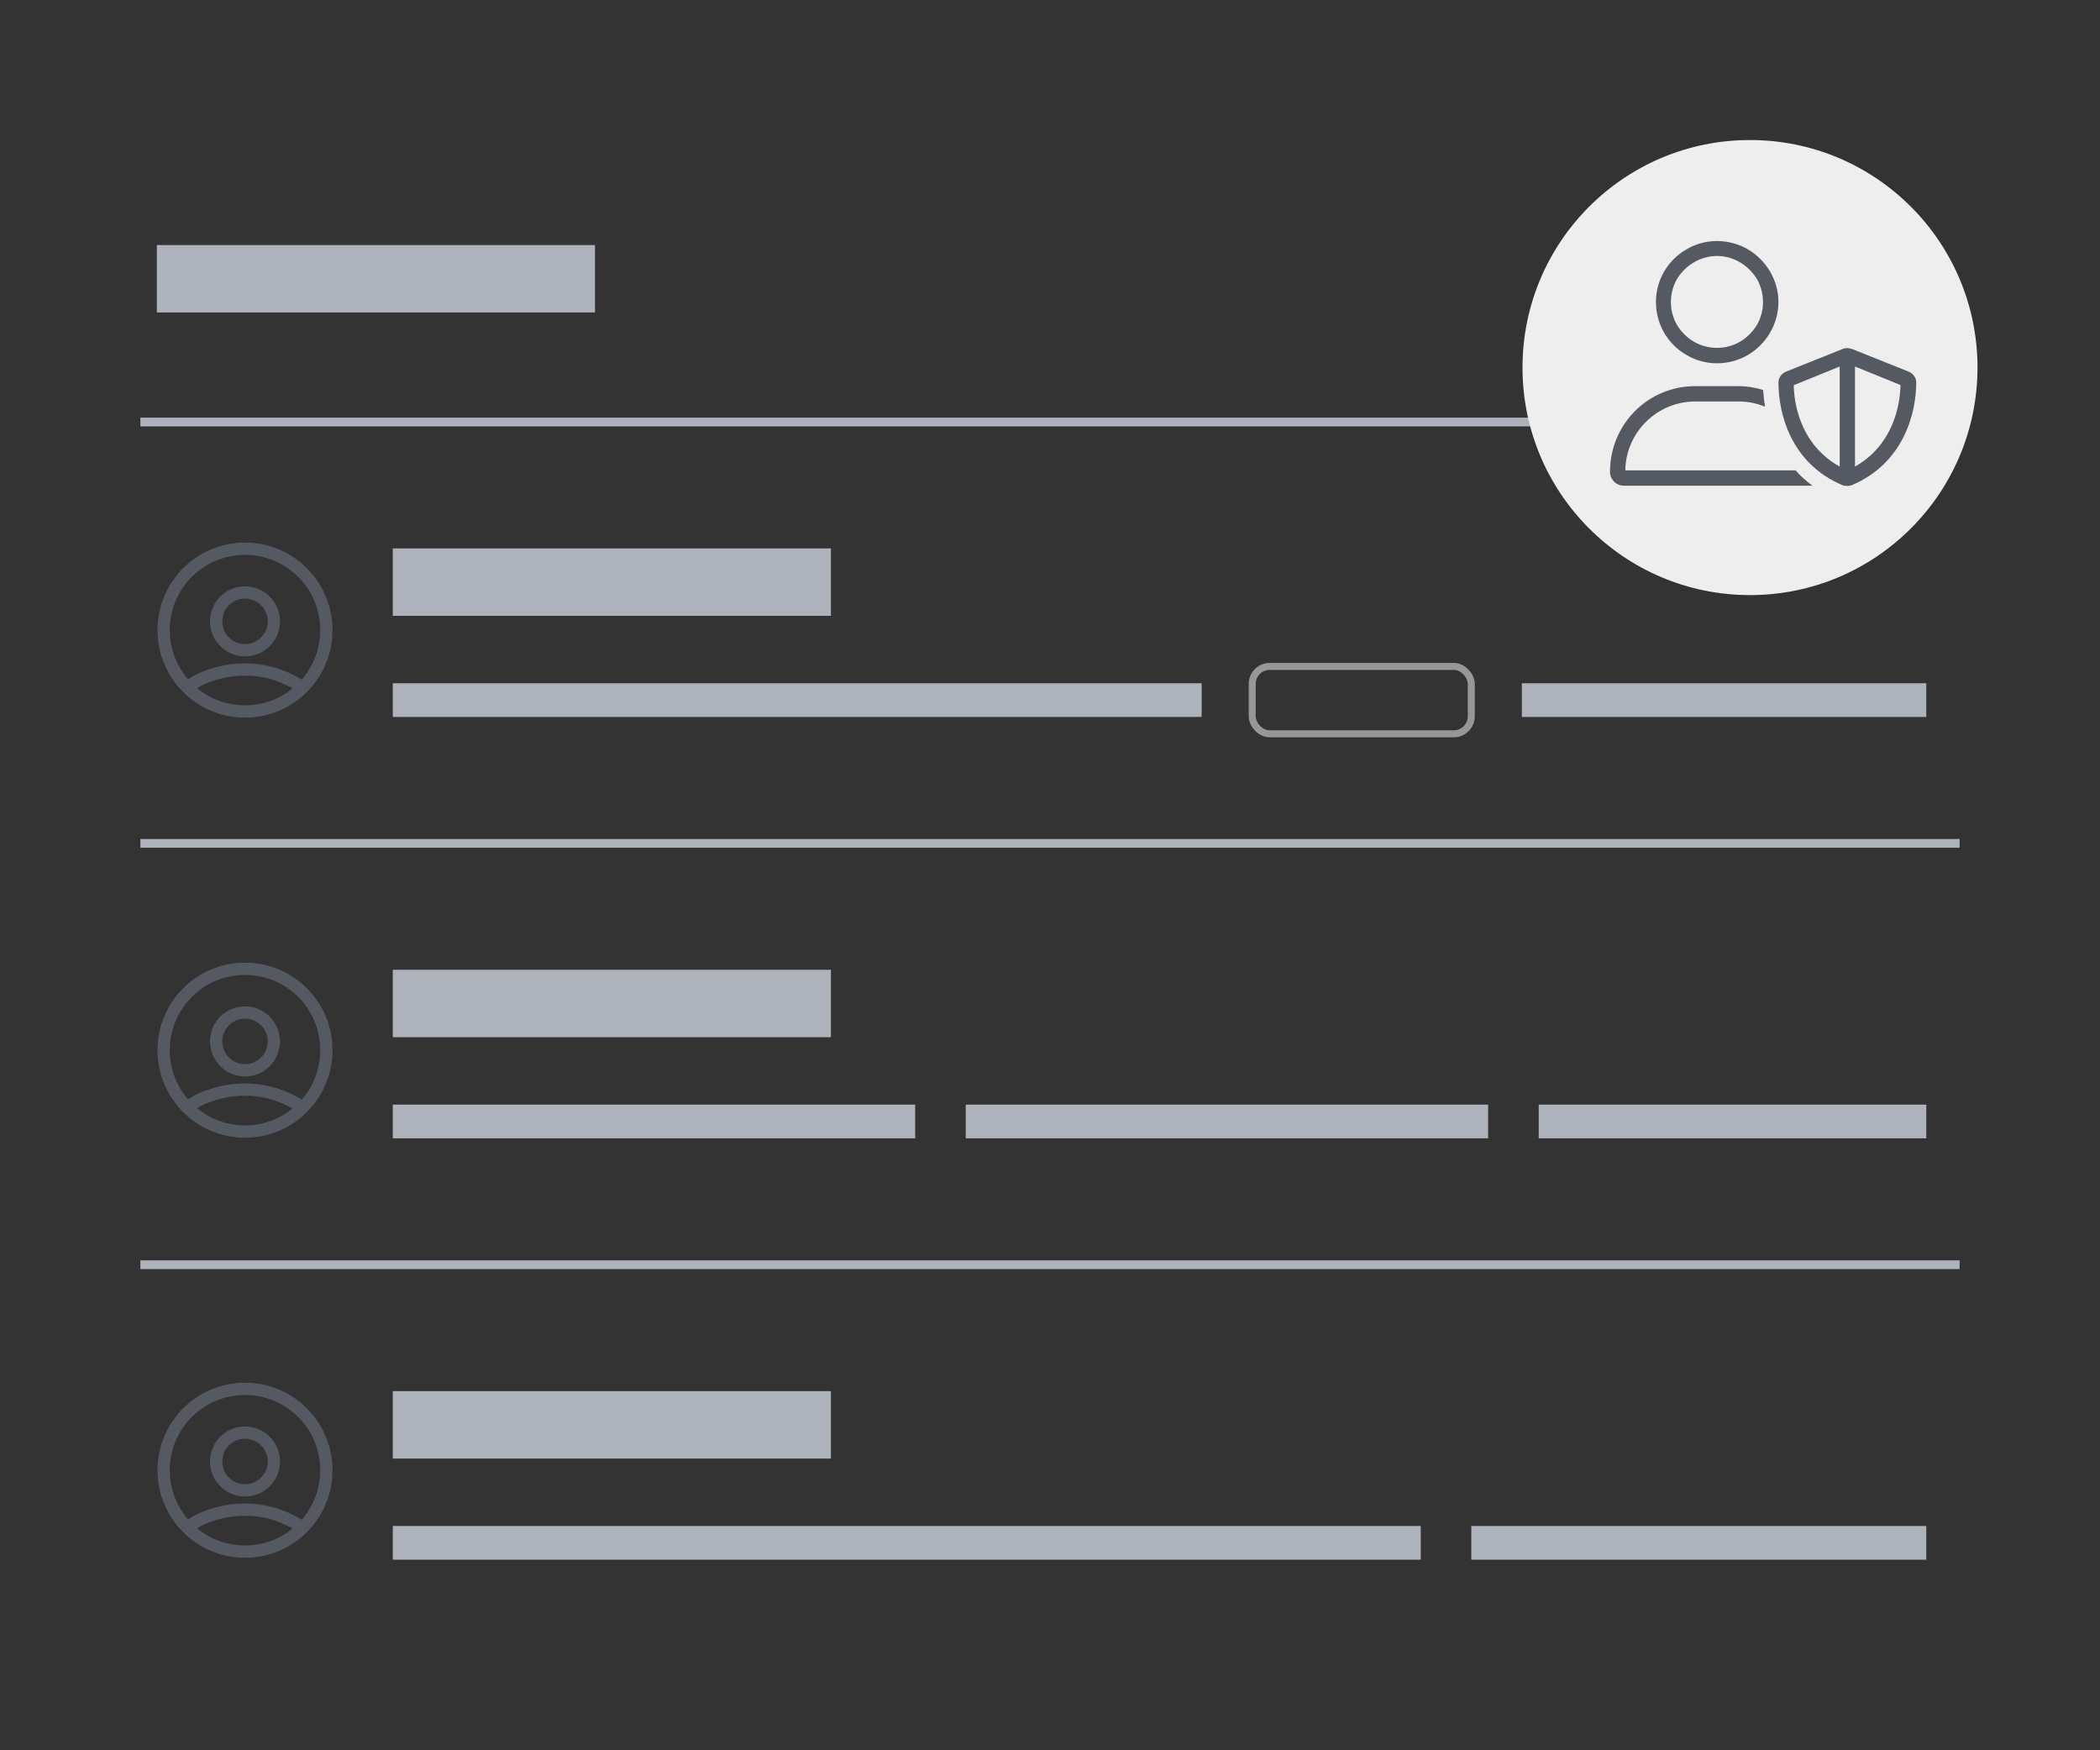 <svg width="120" height="100" viewBox="0 0 120 100" fill="none" xmlns="http://www.w3.org/2000/svg">
<rect x="0" y="0" width="120" height="100" fill="#333333" stroke="none"/>
<rect x="22.445" y="31.333" width="25.037" height="3.852" fill="#ADB2BB"/>
<rect x="8.963" y="14" width="25.037" height="3.852" fill="#ADB2BB"/>
<rect x="22.445" y="39.037" width="46.222" height="1.926" fill="#ADB2BB"/>
<rect x="86.963" y="39.037" width="23.111" height="1.926" fill="#ADB2BB"/>
<rect x="87.926" y="63.111" width="22.148" height="1.926" fill="#ADB2BB"/>
<rect x="84.074" y="87.185" width="26" height="1.926" fill="#ADB2BB"/>
<path d="M8.271 24.111H111.729" stroke="#ADB2BB" stroke-width="0.5" stroke-linecap="square"/>
<rect x="22.445" y="55.407" width="25.037" height="3.852" fill="#ADB2BB"/>
<rect x="22.445" y="63.111" width="29.852" height="1.926" fill="#ADB2BB"/>
<rect x="55.185" y="63.111" width="29.852" height="1.926" fill="#ADB2BB"/>
<path d="M8.271 48.185H111.729" stroke="#ADB2BB" stroke-width="0.5" stroke-linecap="square"/>
<rect x="22.445" y="79.481" width="25.037" height="3.852" fill="#ADB2BB"/>
<rect x="22.445" y="87.185" width="58.741" height="1.926" fill="#ADB2BB"/>
<path d="M8.271 72.259H111.729" stroke="#ADB2BB" stroke-width="0.5" stroke-linecap="square"/>
<rect x="71.555" y="38.074" width="12.518" height="3.852" rx="1" stroke="#979797" stroke-width="0.4"/>
<circle cx="14" cy="36" r="4.65" stroke="#555A62" stroke-width="0.7"/>
<circle cx="14" cy="35.5" r="1.65" stroke="#555A62" stroke-width="0.7"/>
<path d="M10.75 39.25C11.083 38.917 12.4 38.25 14 38.25C15.6 38.25 16.75 38.917 17.25 39.25" stroke="#555A62" stroke-width="0.7"/>
<circle cx="14" cy="60" r="4.65" stroke="#555A62" stroke-width="0.7"/>
<circle cx="14" cy="59.5" r="1.65" stroke="#555A62" stroke-width="0.7"/>
<path d="M10.75 63.25C11.083 62.917 12.4 62.25 14 62.25C15.6 62.25 16.75 62.917 17.25 63.25" stroke="#555A62" stroke-width="0.7"/>
<circle cx="14" cy="84" r="4.65" stroke="#555A62" stroke-width="0.7"/>
<circle cx="14" cy="83.5" r="1.65" stroke="#555A62" stroke-width="0.7"/>
<path d="M10.75 87.25C11.083 86.917 12.4 86.25 14 86.25C15.6 86.25 16.75 86.917 17.25 87.25" stroke="#555A62" stroke-width="0.7"/>
<circle cx="100" cy="21" r="13" fill="#EEEEEF"/>
<path d="M98.125 19.875C99.055 19.875 99.902 19.383 100.395 18.562C100.859 17.77 100.859 16.758 100.395 15.938C99.902 15.145 99.055 14.625 98.125 14.625C97.168 14.625 96.32 15.145 95.828 15.938C95.363 16.758 95.363 17.77 95.828 18.562C96.32 19.383 97.168 19.875 98.125 19.875ZM92.875 26.875H102.609C102.883 27.203 103.211 27.477 103.566 27.75C103.512 27.75 103.484 27.75 103.43 27.75H92.793C92.356 27.75 92 27.395 92 26.957C92 24.25 94.16 22.062 96.867 22.062H99.356C99.848 22.062 100.312 22.145 100.75 22.281C100.777 22.582 100.805 22.91 100.859 23.238C100.395 23.047 99.902 22.938 99.356 22.938H96.867C94.68 22.938 92.902 24.715 92.875 26.875ZM94.625 17.25C94.625 16.02 95.281 14.871 96.375 14.242C97.441 13.613 98.781 13.613 99.875 14.242C100.941 14.871 101.625 16.02 101.625 17.25C101.625 18.508 100.941 19.656 99.875 20.285C98.781 20.914 97.441 20.914 96.375 20.285C95.281 19.656 94.625 18.508 94.625 17.25ZM102.5 22.008C102.527 23.457 103.102 25.535 105.125 26.656V20.941L102.5 22.008ZM108.625 22.008L106 20.941V26.656C107.996 25.535 108.57 23.457 108.598 22.008H108.625ZM105.809 19.93L109.09 21.242C109.336 21.352 109.5 21.598 109.5 21.844C109.5 23.594 108.789 26.465 105.809 27.723C105.645 27.777 105.453 27.777 105.289 27.723C102.309 26.465 101.625 23.594 101.625 21.844C101.625 21.598 101.789 21.352 102.035 21.242L105.316 19.93C105.453 19.875 105.645 19.875 105.781 19.93H105.809Z" fill="#555A62"/>
</svg>
